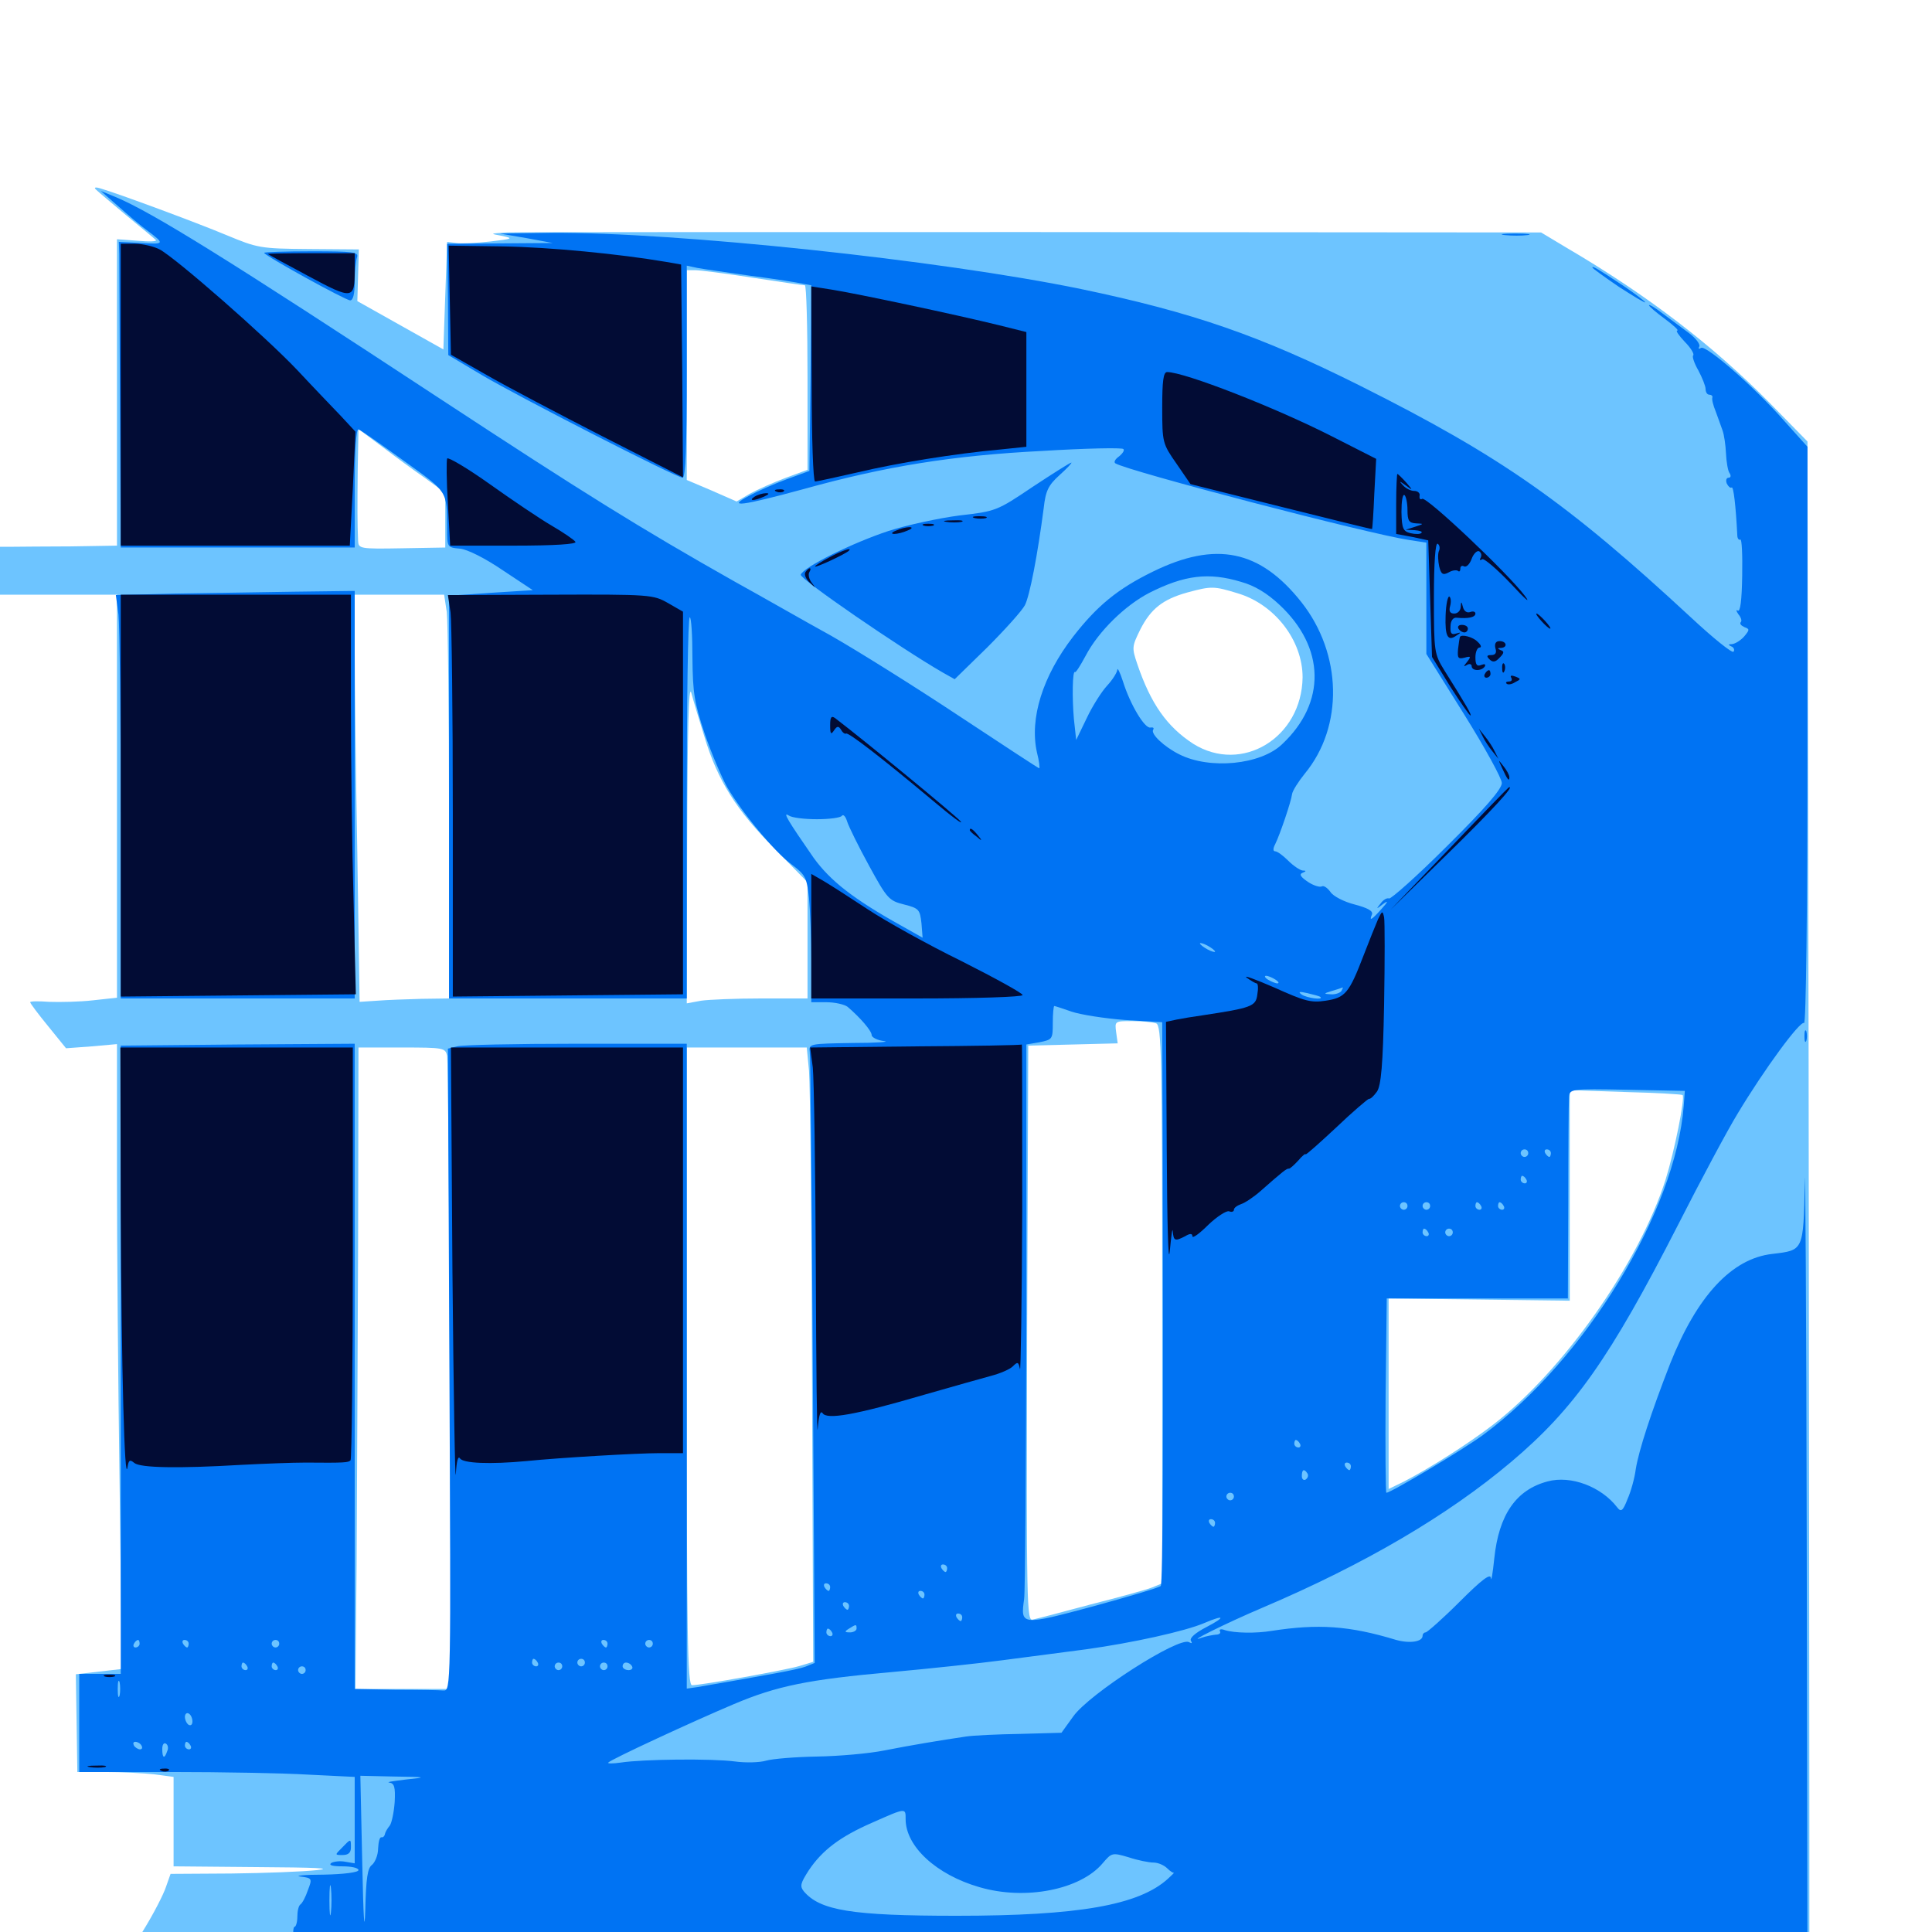 <svg xmlns="http://www.w3.org/2000/svg" viewBox="0 -1000 1000 1000">
	<path fill="#6dc4ff" d="M49.805 -901.758C50.977 -900.586 58.008 -894.727 65.43 -888.477C73.047 -882.227 79.883 -876.562 80.664 -875.781C81.445 -875 77.344 -874.805 71.289 -875.391L60.547 -876.172V-796.875V-717.578L36.719 -717.188C23.438 -717.188 9.766 -716.992 6.25 -716.992H0V-704.688V-692.188H30.273H60.547V-587.891V-483.594L48.047 -482.227C41.211 -481.445 31.055 -481.25 25.586 -481.445C20.117 -481.836 15.625 -481.836 15.625 -481.25C15.625 -480.664 19.727 -475.195 25 -468.75L34.18 -457.422L47.461 -458.398L60.547 -459.57V-392.773C60.547 -356.055 61.133 -283.203 61.914 -231.055L63.086 -136.133L51.172 -134.766L39.258 -133.398L39.648 -108.203L40.039 -82.812H54.688C62.695 -82.812 74.023 -82.227 79.688 -81.641L89.844 -80.273V-57.227V-33.984L133.398 -33.594C163.281 -33.398 172.852 -33.008 164.062 -32.031C157.031 -31.25 137.109 -30.469 119.727 -30.273L88.281 -30.078L85.938 -23.438C84.766 -19.727 79.492 -9.375 74.023 -0.586C68.75 8.203 64.453 15.82 64.453 16.211C64.453 16.406 260.742 16.797 500.586 16.797H936.523V-58.008C936.523 -99.023 936.328 -276.367 936.133 -451.953L935.547 -771.484L916.016 -791.406C886.719 -821.094 852.93 -847.07 811.328 -871.484L797.656 -879.688L534.961 -879.883C390.625 -879.883 268.164 -879.883 262.695 -879.688C253.32 -879.102 253.32 -879.102 259.766 -877.93C266.016 -876.562 265.43 -876.367 253.711 -875C246.68 -874.219 238.867 -873.828 236.133 -874.219L231.445 -874.805L230.469 -847.07L229.492 -819.141L207.227 -831.641L184.961 -844.141L185.352 -857.617L185.742 -870.898L159.766 -871.094C134.57 -871.289 133.203 -871.68 117.188 -878.32C101.758 -884.766 60.742 -900 51.758 -902.539C49.219 -903.32 48.438 -902.93 49.805 -901.758ZM389.648 -856.25C403.711 -854.102 415.625 -852.344 416.602 -852.344C417.383 -852.344 417.969 -830.859 417.969 -804.688V-756.836L406.836 -752.734C400.586 -750.391 392.188 -746.68 388.281 -744.531L381.25 -740.43L368.359 -746.094L355.469 -751.562V-805.859V-860.156H359.961C362.305 -860.156 375.781 -858.398 389.648 -856.25ZM220.312 -752.344L230.469 -744.922V-730.664V-716.602L208.008 -716.211C186.133 -715.82 185.547 -716.016 185.352 -720.117C184.961 -729.297 184.961 -736.914 185.156 -757.031L185.547 -777.93L197.852 -768.75C204.492 -763.672 214.648 -756.25 220.312 -752.344ZM640.43 -692.969C659.766 -687.305 674.219 -668.555 674.219 -649.414C673.828 -618.164 642.773 -599.219 617.578 -615.039C604.102 -623.828 595.703 -635.547 588.672 -656.25C585.742 -664.844 585.938 -665.43 590.234 -674.219C595.703 -684.961 601.953 -689.844 614.648 -693.359C626.953 -696.68 628.32 -696.68 640.43 -692.969ZM231.25 -683.203C231.836 -678.125 232.422 -631.055 232.422 -578.711V-483.203L218.359 -483.008C210.547 -482.812 200 -482.422 195.117 -482.031L186.133 -481.445L184.961 -557.812C184.18 -599.805 183.594 -647.266 183.594 -663.281V-692.188H206.836H229.883ZM364.648 -618.555C371.484 -595.898 381.25 -580.469 400.977 -560.742L417.969 -543.359V-513.281V-483.203H394.141C380.859 -483.203 366.797 -482.617 362.891 -482.031L355.469 -480.664L355.664 -564.453C355.859 -622.656 356.445 -646.094 357.812 -641.406C358.789 -637.695 361.914 -627.344 364.648 -618.555ZM598.438 -470.312C601.172 -469.141 601.562 -454.492 601.562 -324.805V-180.469L596.289 -178.32C593.359 -177.148 579.102 -173.242 564.453 -169.531C550 -165.625 536.523 -162.109 534.57 -161.719C531.445 -160.742 531.25 -168.359 531.641 -309.766L532.227 -458.789L555.469 -459.375L578.516 -459.961L577.734 -465.625C576.953 -471.484 576.953 -471.484 586.133 -471.484C591.211 -471.484 596.68 -470.898 598.438 -470.312ZM231.445 -453.516C231.836 -450.977 232.617 -376.367 232.812 -287.305L233.398 -125.781H208.594H183.984L184.57 -190.82C184.766 -226.367 185.156 -301.172 185.352 -356.836L185.547 -457.812H208.008C229.688 -457.812 230.469 -457.617 231.445 -453.516ZM418.75 -445.703C419.336 -438.867 420.117 -367.383 420.312 -286.523L420.898 -139.844L413.867 -137.695C406.641 -135.547 363.086 -127.734 358.203 -127.734C355.859 -127.734 355.469 -152.539 355.469 -292.773V-457.812H386.523H417.578ZM870.898 -433.203C872.266 -431.836 866.797 -404.492 862.109 -389.453C848.438 -346.289 808.984 -290.234 772.461 -262.305C759.961 -252.734 740.039 -240.039 726.758 -233.203L718.75 -229.297V-278.516V-327.93L765.625 -327.344L812.5 -326.758V-381.25V-435.742L841.406 -434.766C857.227 -434.375 870.508 -433.594 870.898 -433.203Z"/>
	<path fill="#0073f3" d="M61.523 -892.969C66.797 -888.281 73.242 -882.812 75.977 -880.859C85.352 -873.828 85.352 -873.438 73.242 -874.219L61.523 -874.805L61.719 -868.555C61.719 -865.039 61.914 -829.297 62.109 -789.453L62.5 -716.602H123.047H183.594V-747.461C183.594 -766.797 184.375 -778.125 185.547 -777.734C186.523 -777.539 197.07 -770.117 208.984 -761.523C232.031 -744.922 231.25 -746.289 231.445 -726.367C231.445 -716.797 231.445 -716.602 238.086 -716.016C241.992 -715.625 250.977 -711.133 260.156 -704.883L275.781 -694.531L254.102 -693.164L232.422 -691.602V-587.5V-483.203H293.945H355.469V-581.836C355.469 -636.133 356.055 -680.469 357.031 -680.469C357.812 -680.469 358.398 -671.094 358.398 -659.57C358.594 -641.016 359.375 -636.328 364.844 -619.922C368.359 -609.766 373.633 -597.461 376.367 -592.578C383.984 -579.492 400.781 -559.18 409.766 -552.539C416.797 -547.266 417.578 -545.898 418.75 -535.156C419.336 -528.906 419.922 -514.062 419.922 -502.539V-481.25H427.734C432.227 -481.25 437.109 -480.078 438.672 -478.906C445.312 -473.242 451.172 -466.406 451.172 -464.258C451.172 -463.086 454.102 -461.523 457.617 -461.133C460.938 -460.742 453.711 -460.156 441.211 -460.156C418.945 -459.766 418.555 -459.766 419.141 -455.469C419.531 -452.93 420.117 -380.859 420.703 -295.117L421.68 -139.258L416.797 -137.305C412.5 -135.742 398.242 -133.203 360.938 -126.758L355.469 -125.977V-292.773V-459.766H298.438C266.992 -459.766 239.062 -459.18 236.523 -458.398L231.836 -457.227L232.617 -291.016C233.398 -125.781 233.398 -124.805 229.492 -125C227.344 -125.195 216.211 -125.391 204.688 -125.391L183.594 -125.781V-292.773V-459.766L123.047 -459.375L62.5 -458.789V-296.289V-133.594H51.758H41.016V-108.203V-82.812H88.477C114.648 -82.812 146.875 -82.227 159.766 -81.445L183.594 -80.273V-57.812V-35.547L178.906 -36.328C176.172 -36.914 172.852 -36.523 171.484 -35.742C169.922 -34.57 172.07 -33.984 177.344 -33.984C181.836 -33.984 185.547 -33.203 185.547 -32.031C185.547 -30.859 177.93 -29.883 167.578 -29.688C157.617 -29.688 152.148 -29.102 155.469 -28.711C161.523 -27.93 161.719 -27.734 159.375 -21.68C158.203 -18.164 156.445 -14.844 155.469 -14.258C154.492 -13.477 153.906 -10.742 153.906 -7.812C153.906 -5.078 153.125 -2.734 152.539 -2.734C151.758 -2.734 151.562 0.391 151.953 4.102C152.539 9.375 153.711 10.938 157.031 11.133C159.18 11.328 157.617 12.109 153.32 12.891C143.945 14.648 210.352 15.039 622.656 16.016L935.547 16.602L935.156 -201.562C934.961 -321.484 934.375 -405.469 934.18 -388.086C933.398 -352.344 933.594 -352.93 917.383 -350.977C896.289 -348.633 878.32 -329.102 864.453 -294.141C854.492 -268.555 848.242 -249.219 846.68 -239.648C846.094 -234.961 844.141 -227.93 842.383 -224.023C840.039 -217.969 839.062 -217.188 837.109 -219.727C828.906 -230.469 813.086 -236.523 800.977 -233.203C784.766 -228.906 775.781 -216.016 773.438 -193.359C772.656 -185.742 771.875 -181.055 771.68 -183.203C771.484 -185.742 767.188 -182.617 755.469 -170.898C746.68 -162.109 738.672 -155.078 737.891 -155.078C737.109 -155.078 736.328 -154.297 736.328 -153.32C736.328 -150.195 729.688 -149.219 722.656 -151.172C698.242 -158.594 682.227 -159.57 658.203 -155.859C650 -154.492 639.062 -154.688 633.984 -156.25C632.031 -157.031 630.859 -156.641 631.445 -155.664C632.031 -154.688 631.055 -153.906 629.297 -153.906C627.539 -153.711 624.219 -153.125 622.07 -152.344C612.891 -149.023 634.375 -159.766 653.711 -167.969C706.055 -190.234 749.414 -215.625 782.227 -243.359C814.844 -270.898 833.203 -296.875 868.555 -366.016C880.273 -389.062 894.141 -415.039 899.414 -423.633C913.281 -446.68 931.641 -471.68 933.789 -470.508C934.766 -469.727 935.547 -527.93 935.547 -618.945V-768.75L923.438 -782.227C907.617 -800.195 883.008 -821.484 880.469 -819.922C879.297 -819.141 878.906 -819.531 879.492 -820.508C880.273 -821.68 877.734 -825 874.023 -827.734C870.312 -830.469 864.062 -835.156 860.352 -837.891C856.641 -840.82 853.516 -842.578 853.516 -841.992C853.516 -841.406 857.227 -838.281 861.719 -834.961C866.211 -831.641 869.141 -828.906 868.164 -828.906C867.188 -828.906 868.945 -826.367 872.07 -823.047C875.195 -819.922 877.148 -816.602 876.367 -816.016C875.781 -815.43 876.953 -811.914 879.102 -808.203C881.055 -804.492 882.812 -800.195 882.812 -798.633C882.812 -797.07 883.594 -795.703 884.766 -795.703C885.742 -795.703 886.523 -795.117 886.328 -794.336C885.938 -793.359 886.719 -790.234 888.086 -786.914C889.258 -783.789 890.82 -779.297 891.602 -777.148C892.383 -775 893.164 -769.727 893.359 -765.43C893.555 -761.133 894.336 -756.445 895.117 -755.273C896.094 -753.906 895.898 -752.734 894.727 -752.734C893.555 -752.734 893.164 -751.367 893.75 -749.805C894.531 -748.242 895.508 -747.266 896.289 -747.656C897.266 -748.438 898.438 -738.281 899.219 -723.047C899.219 -721.289 900 -720.312 900.781 -720.703C901.562 -721.289 901.953 -712.891 901.758 -702.148C901.562 -689.258 900.781 -683.008 899.414 -683.984C898.438 -684.57 898.633 -683.789 899.805 -682.031C901.172 -680.469 901.758 -678.516 900.977 -677.93C900.391 -677.148 901.172 -676.172 902.93 -675.391C905.664 -674.414 905.664 -674.023 902.734 -670.508C900.977 -668.555 898.242 -666.797 896.484 -666.602C894.531 -666.602 894.336 -666.211 896.094 -665.43C897.266 -665.039 898.047 -663.672 897.266 -662.695C896.68 -661.719 886.914 -669.531 875.391 -680.273C811.133 -739.844 777.148 -763.672 703.906 -800.391C652.344 -826.172 617.578 -838.281 559.57 -850.391C486.523 -865.43 350 -879.883 285.156 -879.492L258.789 -879.102L272.461 -876.758L286.133 -874.219L258.789 -874.023L231.445 -873.828L231.836 -845.117L232.031 -816.211L249.414 -805.859C268.945 -794.336 350.195 -752.734 353.32 -752.734C354.883 -752.734 355.469 -769.531 355.469 -807.617V-862.5L360.938 -861.328C363.867 -860.742 376.367 -858.984 388.672 -857.227C400.977 -855.664 413.086 -853.711 415.625 -853.125L419.922 -852.344L419.531 -804.297L418.945 -756.25L407.227 -751.953C400.781 -749.609 391.992 -745.703 387.695 -743.359C375.781 -737.109 383.789 -738.086 416.016 -746.875C458.203 -758.594 492.969 -764.258 539.648 -766.602C561.914 -767.969 580.859 -768.359 581.445 -767.578C582.227 -766.992 581.055 -765.234 579.102 -763.672C577.148 -762.305 576.367 -760.742 577.344 -760.156C584.18 -756.055 708.398 -723.633 729.297 -720.508L738.281 -719.141V-690.234V-661.523L757.812 -630.273C768.555 -613.086 777.344 -597.07 777.344 -594.727C777.344 -591.602 768.75 -581.641 749.023 -562.109C733.398 -546.484 719.727 -534.375 718.945 -534.961C717.969 -535.352 716.016 -534.375 714.648 -532.422C712.109 -529.297 712.305 -529.297 715.82 -532.031C718.75 -534.18 718.555 -533.398 715.039 -529.492C709.766 -523.633 708.594 -523.047 710.156 -526.758C710.742 -528.516 707.812 -530.078 701.172 -531.836C695.703 -533.203 690.039 -536.133 688.672 -538.281C687.109 -540.43 685.156 -541.797 684.18 -541.211C683.203 -540.625 679.883 -541.602 676.953 -543.555C673.242 -546.094 672.266 -547.461 674.219 -548.242C676.172 -549.023 676.172 -549.414 674.219 -549.414C672.852 -549.609 669.531 -551.758 666.797 -554.492C664.062 -557.227 661.133 -559.375 659.961 -559.375C658.984 -559.375 658.789 -560.742 659.961 -562.891C662.5 -567.969 668.359 -585.352 668.75 -588.867C668.945 -590.625 672.07 -595.508 675.391 -599.609C695.508 -624.023 694.727 -661.523 673.633 -688.281C652.148 -715.43 629.297 -720.117 596.68 -704.102C578.32 -695.117 567.773 -686.328 555.469 -670.508C539.648 -650 532.812 -628.125 536.719 -610.547C537.891 -606.055 538.281 -602.344 537.891 -602.344C537.5 -602.344 518.75 -614.648 496.289 -629.492C473.633 -644.531 443.945 -663.086 430.273 -670.898C416.406 -678.516 394.336 -691.211 380.859 -698.633C331.055 -726.758 301.953 -744.922 227.539 -793.75C118.164 -865.625 78.906 -890.039 59.766 -898.047L52.148 -901.172ZM642.383 -698.828C649.414 -696.875 655.859 -692.969 662.305 -686.914C685.938 -664.844 686.523 -636.328 663.672 -614.844C652.539 -604.102 626.172 -601.562 610.352 -609.57C602.539 -613.477 595.508 -620.117 596.875 -622.266C597.461 -623.242 596.875 -623.633 595.508 -623.438C592.578 -622.656 584.961 -635.352 581.25 -647.266C579.688 -652.148 578.32 -654.688 578.32 -653.32C578.125 -651.758 575.781 -648.047 573.047 -645.117C570.312 -642.188 565.43 -634.57 562.5 -628.32L557.031 -616.992L555.859 -627.734C554.883 -638.672 555.078 -653.32 556.445 -652.148C556.836 -651.758 559.18 -655.469 561.914 -660.547C568.555 -673.242 582.422 -686.719 594.922 -693.164C613.086 -702.344 625.586 -703.906 642.383 -698.828ZM900.781 -658.594C901.758 -659.57 902.344 -661.719 901.953 -663.086C901.367 -664.648 900.586 -663.672 899.805 -661.133C899.023 -657.812 899.219 -657.031 900.781 -658.594ZM422.852 -575.977C429.297 -575.977 435.156 -576.758 435.742 -577.734C436.523 -578.711 437.695 -577.344 438.477 -574.805C439.258 -572.266 444.336 -561.914 449.805 -551.953C459.18 -534.766 460.156 -533.789 467.969 -531.836C475.586 -529.883 476.172 -529.297 476.953 -522.07L477.539 -514.648L466.797 -520.703C441.797 -534.57 429.688 -544.141 421.094 -556.055C407.812 -575.195 404.883 -580.078 408.203 -577.93C409.766 -576.758 416.406 -575.977 422.852 -575.977ZM628.906 -507.422C628.906 -507.031 627.148 -507.422 625 -508.594C622.852 -509.766 621.094 -511.133 621.094 -511.719C621.094 -512.109 622.852 -511.719 625 -510.547C627.148 -509.375 628.906 -508.008 628.906 -507.422ZM660.156 -492.969C661.719 -491.992 662.305 -491.016 661.133 -491.016C660.156 -491.016 657.812 -491.992 656.25 -492.969C654.688 -493.945 654.297 -494.922 655.273 -494.922C656.445 -494.922 658.594 -493.945 660.156 -492.969ZM694.336 -487.109C693.75 -486.133 691.211 -485.156 688.867 -485.352C684.961 -485.547 684.961 -485.742 689.453 -487.109C692.188 -487.891 694.531 -488.672 694.922 -488.867C695.312 -489.062 694.922 -488.281 694.336 -487.109ZM683.398 -483.984C685.352 -482.227 676.562 -483.398 673.828 -485.156C671.68 -486.719 672.461 -486.914 676.758 -485.938C680.078 -485.156 683.008 -484.375 683.398 -483.984ZM554.688 -476.367C559.375 -474.805 571.68 -472.852 582.227 -472.07L601.562 -470.898L601.758 -415.039C602.148 -254.297 601.953 -180.273 600.781 -179.102C600.195 -178.32 584.375 -173.633 565.82 -168.555C528.711 -158.594 528.125 -158.594 530.078 -172.266C530.664 -176.172 531.055 -242.383 531.25 -319.336V-459.375L538.086 -460.547C544.727 -461.914 544.922 -462.109 544.922 -470.508C544.922 -475.391 545.312 -479.297 545.703 -479.297C546.094 -479.297 550.195 -477.93 554.688 -476.367ZM871.484 -427.539C867.188 -372.852 820.703 -296.484 767.578 -257.227C757.812 -250 719.922 -227.344 717.578 -227.344C717.188 -227.344 716.992 -250 717.188 -277.734L717.773 -327.93H764.648H811.523L811.719 -377.734C811.719 -405.078 811.914 -429.492 812.109 -432.031C812.5 -436.328 812.5 -436.523 842.188 -435.938L872.07 -435.352ZM791.016 -403.125C791.016 -402.148 790.234 -401.172 789.062 -401.172C788.086 -401.172 787.109 -402.148 787.109 -403.125C787.109 -404.297 788.086 -405.078 789.062 -405.078C790.234 -405.078 791.016 -404.297 791.016 -403.125ZM802.734 -403.125C802.734 -402.148 802.344 -401.172 801.953 -401.172C801.367 -401.172 800.391 -402.148 799.805 -403.125C799.219 -404.297 799.609 -405.078 800.586 -405.078C801.758 -405.078 802.734 -404.297 802.734 -403.125ZM790.039 -389.453C790.625 -388.477 790.234 -387.5 789.258 -387.5C788.086 -387.5 787.109 -388.477 787.109 -389.453C787.109 -390.625 787.5 -391.406 787.891 -391.406C788.477 -391.406 789.453 -390.625 790.039 -389.453ZM728.516 -375.781C728.516 -374.805 727.734 -373.828 726.562 -373.828C725.586 -373.828 724.609 -374.805 724.609 -375.781C724.609 -376.953 725.586 -377.734 726.562 -377.734C727.734 -377.734 728.516 -376.953 728.516 -375.781ZM740.234 -375.781C740.234 -374.805 739.453 -373.828 738.281 -373.828C737.305 -373.828 736.328 -374.805 736.328 -375.781C736.328 -376.953 737.305 -377.734 738.281 -377.734C739.453 -377.734 740.234 -376.953 740.234 -375.781ZM766.602 -375.781C767.188 -374.805 766.797 -373.828 765.82 -373.828C764.648 -373.828 763.672 -374.805 763.672 -375.781C763.672 -376.953 764.062 -377.734 764.453 -377.734C765.039 -377.734 766.016 -376.953 766.602 -375.781ZM778.32 -375.781C778.906 -374.805 778.516 -373.828 777.539 -373.828C776.367 -373.828 775.391 -374.805 775.391 -375.781C775.391 -376.953 775.781 -377.734 776.172 -377.734C776.758 -377.734 777.734 -376.953 778.32 -375.781ZM739.258 -362.109C739.844 -361.133 739.453 -360.156 738.477 -360.156C737.305 -360.156 736.328 -361.133 736.328 -362.109C736.328 -363.281 736.719 -364.062 737.109 -364.062C737.695 -364.062 738.672 -363.281 739.258 -362.109ZM751.953 -362.109C751.953 -361.133 751.172 -360.156 750 -360.156C749.023 -360.156 748.047 -361.133 748.047 -362.109C748.047 -363.281 749.023 -364.062 750 -364.062C751.172 -364.062 751.953 -363.281 751.953 -362.109ZM738.281 -347.656C738.281 -348.047 737.5 -348.438 736.328 -348.438C735.352 -348.438 734.375 -347.461 734.375 -346.289C734.375 -345.312 735.352 -344.922 736.328 -345.508C737.5 -346.094 738.281 -347.07 738.281 -347.656ZM672.852 -252.734C673.438 -251.758 673.047 -250.781 672.07 -250.781C670.898 -250.781 669.922 -251.758 669.922 -252.734C669.922 -253.906 670.312 -254.688 670.703 -254.688C671.289 -254.688 672.266 -253.906 672.852 -252.734ZM699.219 -241.016C699.219 -240.039 698.828 -239.062 698.438 -239.062C697.852 -239.062 696.875 -240.039 696.289 -241.016C695.703 -242.188 696.094 -242.969 697.07 -242.969C698.242 -242.969 699.219 -242.188 699.219 -241.016ZM676.758 -237.305C677.344 -236.328 676.953 -234.961 675.781 -234.18C674.805 -233.594 673.828 -234.375 673.828 -235.938C673.828 -239.453 675 -240.039 676.758 -237.305ZM626.953 -235.156C626.953 -236.328 626.562 -237.109 626.172 -237.109C625.586 -237.109 624.609 -236.328 624.023 -235.156C623.438 -234.18 623.828 -233.203 624.805 -233.203C625.977 -233.203 626.953 -234.18 626.953 -235.156ZM654.297 -235.156C654.297 -236.328 653.32 -237.109 652.148 -237.109C651.172 -237.109 650.781 -236.328 651.367 -235.156C651.953 -234.18 652.93 -233.203 653.516 -233.203C653.906 -233.203 654.297 -234.18 654.297 -235.156ZM666.016 -236.328C666.016 -236.719 665.234 -237.109 664.062 -237.109C663.086 -237.109 662.109 -236.133 662.109 -234.961C662.109 -233.984 663.086 -233.594 664.062 -234.18C665.234 -234.766 666.016 -235.742 666.016 -236.328ZM638.672 -225.391C638.672 -224.414 637.891 -223.438 636.719 -223.438C635.742 -223.438 634.766 -224.414 634.766 -225.391C634.766 -226.562 635.742 -227.344 636.719 -227.344C637.891 -227.344 638.672 -226.562 638.672 -225.391ZM628.906 -211.719C628.906 -210.742 628.516 -209.766 628.125 -209.766C627.539 -209.766 626.562 -210.742 625.977 -211.719C625.391 -212.891 625.781 -213.672 626.758 -213.672C627.93 -213.672 628.906 -212.891 628.906 -211.719ZM643.945 -202.734C644.727 -203.32 643.555 -203.906 641.406 -203.711C639.258 -203.711 638.672 -203.125 640.234 -202.539C641.602 -201.953 643.359 -202.148 643.945 -202.734ZM515.039 -191.016C515.82 -191.602 514.648 -192.188 512.5 -191.992C510.352 -191.992 509.766 -191.406 511.328 -190.82C512.695 -190.234 514.453 -190.43 515.039 -191.016ZM490.234 -188.281C490.234 -187.305 489.844 -186.328 489.453 -186.328C488.867 -186.328 487.891 -187.305 487.305 -188.281C486.719 -189.453 487.109 -190.234 488.086 -190.234C489.258 -190.234 490.234 -189.453 490.234 -188.281ZM429.688 -178.516C429.688 -177.539 429.297 -176.562 428.906 -176.562C428.32 -176.562 427.344 -177.539 426.758 -178.516C426.172 -179.688 426.562 -180.469 427.539 -180.469C428.711 -180.469 429.688 -179.688 429.688 -178.516ZM478.516 -174.609C478.516 -173.633 478.125 -172.656 477.734 -172.656C477.148 -172.656 476.172 -173.633 475.586 -174.609C475 -175.781 475.391 -176.562 476.367 -176.562C477.539 -176.562 478.516 -175.781 478.516 -174.609ZM439.453 -168.75C439.453 -167.773 439.062 -166.797 438.672 -166.797C438.086 -166.797 437.109 -167.773 436.523 -168.75C435.938 -169.922 436.328 -170.703 437.305 -170.703C438.477 -170.703 439.453 -169.922 439.453 -168.75ZM498.047 -162.891C498.047 -161.914 497.656 -160.938 497.266 -160.938C496.68 -160.938 495.703 -161.914 495.117 -162.891C494.531 -164.062 494.922 -164.844 495.898 -164.844C497.07 -164.844 498.047 -164.062 498.047 -162.891ZM287.109 -160.938C287.109 -162.109 286.328 -162.891 285.156 -162.891C284.18 -162.891 283.203 -162.109 283.203 -160.938C283.203 -159.961 284.18 -158.984 285.156 -158.984C286.328 -158.984 287.109 -159.961 287.109 -160.938ZM624.414 -157.812C618.75 -154.883 615.625 -152.148 616.406 -150.781C617.188 -149.414 616.992 -149.219 615.43 -150C610.352 -153.125 563.672 -123.242 555.469 -111.523L549.414 -103.125L528.125 -102.539C516.406 -102.344 503.711 -101.758 500 -101.172C486.719 -99.219 471.484 -96.68 457.617 -93.945C449.805 -92.383 434.375 -91.016 423.047 -90.82C411.719 -90.625 399.805 -89.648 396.484 -88.672C393.164 -87.695 385.938 -87.5 380.273 -88.281C368.359 -89.844 332.617 -89.453 321.289 -87.695C317.188 -87.109 314.258 -87.109 314.844 -87.695C316.406 -89.453 358.203 -108.789 379.883 -117.969C402.148 -127.344 417.969 -130.664 461.914 -134.57C481.25 -136.328 506.836 -139.062 518.555 -140.625C530.469 -142.188 549.805 -144.727 561.914 -146.289C585.938 -149.609 613.477 -155.664 623.438 -159.961C633.984 -164.453 634.57 -163.086 624.414 -157.812ZM467.773 -158.984C467.188 -160.156 466.211 -160.938 465.625 -160.938C465.234 -160.938 464.844 -160.156 464.844 -158.984C464.844 -158.008 465.82 -157.031 466.992 -157.031C467.969 -157.031 468.359 -158.008 467.773 -158.984ZM443.359 -157.031C443.359 -156.055 441.797 -155.078 440.039 -155.078C437.109 -155.078 436.914 -155.469 439.453 -157.031C443.164 -159.375 443.359 -159.375 443.359 -157.031ZM454.492 -157.812C455.273 -158.398 454.102 -158.984 451.953 -158.789C449.805 -158.789 449.219 -158.203 450.781 -157.617C452.148 -157.031 453.906 -157.227 454.492 -157.812ZM430.664 -155.078C431.25 -154.102 430.859 -153.125 429.883 -153.125C428.711 -153.125 427.734 -154.102 427.734 -155.078C427.734 -156.25 428.125 -157.031 428.516 -157.031C429.102 -157.031 430.078 -156.25 430.664 -155.078ZM72.266 -149.219C72.266 -148.242 71.289 -147.266 70.117 -147.266C69.141 -147.266 68.75 -148.242 69.336 -149.219C69.922 -150.391 70.898 -151.172 71.484 -151.172C71.875 -151.172 72.266 -150.391 72.266 -149.219ZM97.656 -149.219C97.656 -148.242 97.266 -147.266 96.875 -147.266C96.289 -147.266 95.312 -148.242 94.727 -149.219C94.141 -150.391 94.531 -151.172 95.508 -151.172C96.68 -151.172 97.656 -150.391 97.656 -149.219ZM144.531 -149.219C144.531 -148.242 143.75 -147.266 142.578 -147.266C141.602 -147.266 140.625 -148.242 140.625 -149.219C140.625 -150.391 141.602 -151.172 142.578 -151.172C143.75 -151.172 144.531 -150.391 144.531 -149.219ZM314.453 -149.219C314.453 -148.242 314.062 -147.266 313.672 -147.266C313.086 -147.266 312.109 -148.242 311.523 -149.219C310.938 -150.391 311.328 -151.172 312.305 -151.172C313.477 -151.172 314.453 -150.391 314.453 -149.219ZM337.891 -149.219C337.891 -148.242 337.109 -147.266 335.938 -147.266C334.961 -147.266 333.984 -148.242 333.984 -149.219C333.984 -150.391 334.961 -151.172 335.938 -151.172C337.109 -151.172 337.891 -150.391 337.891 -149.219ZM278.32 -139.453C278.906 -138.477 278.516 -137.5 277.539 -137.5C276.367 -137.5 275.391 -138.477 275.391 -139.453C275.391 -140.625 275.781 -141.406 276.172 -141.406C276.758 -141.406 277.734 -140.625 278.32 -139.453ZM302.734 -139.453C302.734 -138.477 301.953 -137.5 300.781 -137.5C299.805 -137.5 298.828 -138.477 298.828 -139.453C298.828 -140.625 299.805 -141.406 300.781 -141.406C301.953 -141.406 302.734 -140.625 302.734 -139.453ZM127.93 -137.5C128.516 -136.523 128.125 -135.547 127.148 -135.547C125.977 -135.547 125 -136.523 125 -137.5C125 -138.672 125.391 -139.453 125.781 -139.453C126.367 -139.453 127.344 -138.672 127.93 -137.5ZM143.555 -137.5C144.141 -136.523 143.75 -135.547 142.773 -135.547C141.602 -135.547 140.625 -136.523 140.625 -137.5C140.625 -138.672 141.016 -139.453 141.406 -139.453C141.992 -139.453 142.969 -138.672 143.555 -137.5ZM291.016 -137.5C291.016 -136.523 290.234 -135.547 289.062 -135.547C288.086 -135.547 287.109 -136.523 287.109 -137.5C287.109 -138.672 288.086 -139.453 289.062 -139.453C290.234 -139.453 291.016 -138.672 291.016 -137.5ZM314.453 -137.5C314.453 -136.523 313.672 -135.547 312.5 -135.547C311.523 -135.547 310.547 -136.523 310.547 -137.5C310.547 -138.672 311.523 -139.453 312.5 -139.453C313.672 -139.453 314.453 -138.672 314.453 -137.5ZM327.148 -137.5C327.734 -136.523 326.953 -135.547 325.391 -135.547C323.633 -135.547 322.266 -136.523 322.266 -137.5C322.266 -138.672 323.047 -139.453 324.023 -139.453C325.195 -139.453 326.562 -138.672 327.148 -137.5ZM158.203 -135.547C158.203 -134.57 157.422 -133.594 156.25 -133.594C155.273 -133.594 154.297 -134.57 154.297 -135.547C154.297 -136.719 155.273 -137.5 156.25 -137.5C157.422 -137.5 158.203 -136.719 158.203 -135.547ZM61.914 -122.461C61.328 -120.508 60.938 -122.07 60.938 -125.781C60.938 -129.492 61.328 -131.055 61.914 -129.297C62.305 -127.344 62.305 -124.219 61.914 -122.461ZM87.891 -123.828C87.891 -125 86.914 -125.781 85.742 -125.781C84.766 -125.781 84.375 -125 84.961 -123.828C85.547 -122.852 86.523 -121.875 87.109 -121.875C87.5 -121.875 87.891 -122.852 87.891 -123.828ZM99.609 -123.828C99.609 -125 98.633 -125.781 97.461 -125.781C96.484 -125.781 96.094 -125 96.68 -123.828C97.266 -122.852 98.242 -121.875 98.828 -121.875C99.219 -121.875 99.609 -122.852 99.609 -123.828ZM111.328 -123.828C111.328 -125 110.938 -125.781 110.547 -125.781C109.961 -125.781 108.984 -125 108.398 -123.828C107.812 -122.852 108.203 -121.875 109.18 -121.875C110.352 -121.875 111.328 -122.852 111.328 -123.828ZM130.859 -123.828C130.859 -125 130.078 -125.781 128.906 -125.781C127.93 -125.781 126.953 -125 126.953 -123.828C126.953 -122.852 127.93 -121.875 128.906 -121.875C130.078 -121.875 130.859 -122.852 130.859 -123.828ZM144.531 -121.68C144.531 -122.656 143.75 -124.219 142.578 -124.805C141.602 -125.391 140.625 -125.195 140.625 -124.023C140.625 -123.047 141.602 -121.484 142.578 -120.898C143.75 -120.312 144.531 -120.508 144.531 -121.68ZM157.617 -122.656C158.398 -123.242 157.227 -123.828 155.078 -123.633C152.93 -123.633 152.344 -123.047 153.906 -122.461C155.273 -121.875 157.031 -122.07 157.617 -122.656ZM99.609 -108.984C99.609 -107.422 98.828 -106.641 97.656 -107.227C96.68 -107.812 95.703 -109.766 95.703 -111.328C95.703 -112.891 96.68 -113.672 97.656 -113.086C98.828 -112.5 99.609 -110.547 99.609 -108.984ZM72.266 -111.328C72.266 -111.719 71.484 -112.109 70.312 -112.109C69.336 -112.109 68.359 -111.133 68.359 -109.961C68.359 -108.984 69.336 -108.594 70.312 -109.18C71.484 -109.766 72.266 -110.742 72.266 -111.328ZM85.938 -110.156C85.938 -111.328 84.57 -112.109 83.008 -112.109C81.445 -112.109 80.078 -111.328 80.078 -110.156C80.078 -109.18 81.445 -108.203 83.008 -108.203C84.57 -108.203 85.938 -109.18 85.938 -110.156ZM115.234 -110.156C115.234 -111.328 113.867 -112.109 112.305 -112.109C110.742 -112.109 109.375 -111.328 109.375 -110.156C109.375 -109.18 110.742 -108.203 112.305 -108.203C113.867 -108.203 115.234 -109.18 115.234 -110.156ZM128.906 -108.984C128.906 -110.742 128.125 -112.109 126.953 -112.109C125.977 -112.109 125 -111.328 125 -110.352C125 -109.18 125.977 -107.812 126.953 -107.227C128.125 -106.641 128.906 -107.422 128.906 -108.984ZM144.531 -108.203C144.531 -109.375 143.164 -110.156 141.602 -110.156C140.039 -110.156 138.672 -109.375 138.672 -108.203C138.672 -107.227 140.039 -106.25 141.602 -106.25C143.164 -106.25 144.531 -107.227 144.531 -108.203ZM73.242 -96.484C73.828 -95.508 73.633 -94.531 72.461 -94.531C71.484 -94.531 69.922 -95.508 69.336 -96.484C68.75 -97.656 68.945 -98.438 70.117 -98.438C71.094 -98.438 72.656 -97.656 73.242 -96.484ZM86.523 -93.555C85.156 -89.453 83.984 -89.844 83.984 -94.727C83.984 -96.875 84.766 -98.242 85.938 -97.461C86.914 -96.875 87.305 -95.117 86.523 -93.555ZM98.633 -96.484C99.219 -95.508 98.828 -94.531 97.852 -94.531C96.68 -94.531 95.703 -95.508 95.703 -96.484C95.703 -97.656 96.094 -98.438 96.484 -98.438C97.07 -98.438 98.047 -97.656 98.633 -96.484ZM115.234 -95.312C115.234 -95.703 113.867 -96.484 112.305 -97.266C110.742 -97.852 109.375 -97.461 109.375 -96.484C109.375 -95.312 110.742 -94.531 112.305 -94.531C113.867 -94.531 115.234 -94.922 115.234 -95.312ZM127.93 -92.969C128.32 -93.359 127.93 -94.922 127.148 -96.289C125.977 -97.852 125 -98.047 124.219 -96.875C123.047 -94.922 126.367 -91.406 127.93 -92.969ZM143.945 -95.312C144.727 -95.898 143.555 -96.484 141.406 -96.289C139.258 -96.289 138.672 -95.703 140.234 -95.117C141.602 -94.531 143.359 -94.727 143.945 -95.312ZM177.148 -95.312C177.93 -95.898 176.758 -96.484 174.609 -96.289C172.461 -96.289 171.875 -95.703 173.438 -95.117C174.805 -94.531 176.562 -94.727 177.148 -95.312ZM209.961 -78.906C203.516 -78.125 199.609 -77.539 201.562 -77.344C204.102 -76.953 204.688 -75 204.297 -67.383C203.906 -61.914 202.734 -56.445 201.758 -55.078C200.586 -53.711 199.414 -51.758 199.219 -50.586C199.023 -49.609 198.242 -48.828 197.461 -49.023C196.484 -49.219 195.898 -46.68 195.703 -43.164C195.703 -39.844 194.141 -36.133 192.578 -34.766C190.234 -33.203 189.453 -27.734 189.062 -11.328C188.672 1.953 188.086 -7.031 187.5 -35.547L186.523 -80.859L204.102 -80.469C221.094 -80.273 221.289 -80.078 209.961 -78.906ZM468.75 -58.398C468.75 -44.336 484.57 -29.688 506.836 -23.242C530.664 -16.211 559.18 -21.875 570.703 -35.547C575.391 -41.016 575.586 -41.211 584.18 -38.672C588.867 -37.109 594.727 -35.938 597.07 -35.938C599.414 -35.938 602.539 -34.57 604.102 -33.008C605.664 -31.445 607.227 -30.469 607.617 -30.664C608.008 -30.859 606.641 -29.492 604.492 -27.539C589.453 -13.867 558.203 -8.398 495.117 -8.398C440.82 -8.398 424.414 -11.133 416.016 -21.094C413.867 -23.828 414.453 -25.391 418.555 -31.836C425.586 -42.383 434.961 -49.414 451.562 -56.641C469.141 -64.453 468.75 -64.258 468.75 -58.398ZM171.289 -10.156C170.898 -6.641 170.508 -9.375 170.508 -16.406C170.508 -23.438 170.898 -26.172 171.289 -22.852C171.68 -19.336 171.68 -13.477 171.289 -10.156ZM205.664 12.305C208.984 11.914 206.25 11.523 199.219 11.523C192.188 11.523 189.453 11.914 192.969 12.305C196.289 12.695 202.148 12.695 205.664 12.305ZM312.109 12.305C313.867 11.719 312.305 11.328 308.594 11.328C304.883 11.328 303.32 11.719 305.273 12.305C307.031 12.695 310.156 12.695 312.109 12.305ZM778.906 -878.32C775.391 -878.711 777.734 -879.102 784.18 -879.102C790.625 -879.102 793.555 -878.711 790.625 -878.32C787.695 -877.93 782.422 -877.93 778.906 -878.32ZM136.719 -869.141C136.719 -867.773 178.906 -844.531 181.25 -844.531C182.812 -844.531 183.594 -848.047 183.594 -854.102C183.594 -859.375 184.18 -865.039 184.766 -866.797C185.742 -869.531 183.008 -869.922 161.328 -869.922C147.852 -869.922 136.719 -869.531 136.719 -869.141ZM824.219 -861.523C824.219 -861.133 830.469 -856.641 837.891 -851.562C845.508 -846.68 851.562 -842.969 851.562 -843.555C851.562 -843.945 846.484 -847.852 840.43 -851.953C826.562 -861.133 824.219 -862.5 824.219 -861.523ZM534.57 -748.047C516.016 -735.547 515.43 -735.352 496.68 -733.203C486.133 -731.836 469.727 -728.32 459.961 -725.195C441.016 -718.945 415.82 -706.445 414.453 -702.539C413.867 -700.391 466.211 -664.453 487.891 -651.953L494.141 -648.438L510.938 -664.844C520.117 -674.023 528.906 -683.789 530.469 -686.719C533.008 -691.602 537.109 -713.086 540.234 -737.109C541.211 -745.898 542.578 -748.828 548.438 -754.102C552.344 -757.617 555.078 -760.547 554.492 -760.547C553.906 -760.547 544.922 -754.883 534.57 -748.047ZM91.016 -692.773L59.961 -691.992L61.328 -681.836C61.914 -676.367 62.5 -629.297 62.5 -577.539V-483.203H123.047H183.594V-588.672V-694.141L152.93 -693.75C135.938 -693.555 108.203 -692.969 91.016 -692.773ZM933.984 -463.672C933.984 -460.938 934.375 -459.961 934.961 -461.328C935.352 -462.5 935.352 -464.844 934.961 -466.211C934.375 -467.383 933.984 -466.406 933.984 -463.672ZM176.953 -43.555C173.242 -39.844 173.242 -39.844 177.344 -39.844C180.273 -39.844 181.641 -41.016 181.641 -43.75C181.641 -48.438 181.641 -48.438 176.953 -43.555Z"/>
	<path fill="#020c35" d="M62.5 -795.703V-717.578H121.875H181.055L182.617 -747.07L183.984 -776.562L176.367 -784.766C172.266 -789.062 162.109 -799.609 154.102 -808.203C137.695 -825.586 90.82 -866.602 82.617 -870.898C79.688 -872.461 73.828 -873.828 69.922 -873.828H62.5ZM232.812 -844.727L233.398 -816.406L251.953 -805.859C262.109 -800 289.258 -785.742 312.109 -774.023L353.516 -752.93L353.125 -808.008L352.539 -863.086L344.727 -864.453C320.508 -868.555 284.57 -872.07 260.156 -872.461L232.227 -872.852ZM138.672 -868.555C138.672 -868.359 148.047 -863.281 159.375 -857.227C182.617 -844.727 183.594 -844.922 183.594 -860.156V-868.945H161.133C148.828 -868.945 138.672 -868.75 138.672 -868.555ZM420.117 -801.367C420.117 -773.438 420.898 -750.781 421.875 -750.781C422.852 -750.781 432.617 -752.93 443.75 -755.469C464.258 -760.352 494.336 -765.234 518.164 -767.383L531.25 -768.75V-798.438V-828.125L517.188 -831.641C494.141 -837.305 443.359 -848.047 431.055 -850L419.922 -851.758ZM601.562 -789.062C601.562 -770.898 601.758 -770.312 608.984 -759.961L616.211 -749.414L663.086 -737.695C688.867 -731.25 710.156 -725.977 710.156 -726.172C710.352 -726.172 710.938 -734.57 711.328 -744.336L712.305 -762.5L689.648 -774.023C660.156 -789.062 613.086 -807.422 604.102 -807.422C602.148 -807.422 601.562 -802.734 601.562 -789.062ZM231.445 -762.695C231.055 -761.719 231.055 -751.172 231.836 -739.258L233.008 -717.578H266.016C287.109 -717.578 298.633 -718.359 297.852 -719.531C297.266 -720.508 291.602 -724.414 285.547 -727.93C279.492 -731.445 265.039 -741.211 253.516 -749.414C241.992 -757.617 232.031 -763.477 231.445 -762.695ZM722.656 -739.258V-723.633L731.055 -722.07L739.258 -720.312L740.234 -690.039L741.211 -659.961L750.586 -644.727C755.859 -636.523 760.547 -629.688 761.133 -629.688C761.914 -629.688 758.984 -634.961 747.656 -652.93C742.383 -661.523 742.188 -662.305 742.188 -690.82C742.188 -708.789 742.969 -719.336 744.141 -718.555C745.117 -717.969 745.508 -716.211 744.727 -714.648C744.141 -713.086 744.336 -709.57 744.922 -706.836C745.898 -702.734 746.875 -702.148 749.805 -703.711C751.758 -704.883 753.906 -705.078 754.688 -704.492C755.273 -703.906 755.859 -704.297 755.859 -705.664C755.859 -707.031 756.836 -707.422 757.812 -706.836C758.984 -706.25 760.742 -708.008 761.719 -710.742C762.695 -713.477 764.648 -715.234 765.625 -714.648C766.797 -713.867 766.992 -712.5 766.406 -711.328C765.625 -710.156 766.016 -709.766 767.188 -710.547C768.164 -711.133 775 -705.273 782.227 -697.656C789.453 -689.844 792.578 -687.109 789.258 -691.602C780.469 -703.32 738.281 -743.164 736.133 -741.797C735.156 -741.211 734.57 -741.797 734.766 -743.359C735.156 -744.727 733.789 -745.898 732.031 -745.898C730.078 -745.898 727.539 -747.266 726.172 -748.828C724.023 -751.172 724.219 -751.172 727.539 -748.828C731.445 -745.898 731.445 -746.094 727.734 -750.391C725.586 -752.734 723.633 -754.688 723.242 -754.688C723.047 -754.688 722.656 -747.656 722.656 -739.258ZM728.516 -735.938C728.516 -730.469 729.297 -729.297 733.008 -729.102C737.109 -728.906 737.109 -728.906 732.422 -727.344L727.539 -725.781L732.227 -725.586C734.766 -725.391 736.523 -724.805 735.742 -724.219C735.156 -723.438 732.617 -723.438 730.078 -724.023C726.172 -725 725.586 -726.562 725.391 -734.961C725.391 -740.43 725.977 -744.336 726.953 -743.75C727.734 -743.164 728.516 -739.648 728.516 -735.938ZM401.953 -745.508C400.391 -746.094 400.977 -746.68 403.125 -746.68C405.273 -746.875 406.445 -746.289 405.664 -745.703C405.078 -745.117 403.32 -744.922 401.953 -745.508ZM390.625 -742.969C387.109 -740.625 390.234 -740.625 395.508 -742.969C398.047 -744.141 398.438 -744.727 396.484 -744.727C394.922 -744.727 392.188 -743.945 390.625 -742.969ZM504.492 -731.836C502.539 -732.422 503.711 -732.812 506.836 -732.812C510.156 -732.812 511.523 -732.422 510.352 -731.836C508.984 -731.445 506.25 -731.445 504.492 -731.836ZM489.844 -729.883C487.305 -730.273 488.867 -730.664 493.164 -730.664C497.461 -730.859 499.414 -730.469 497.656 -729.883C495.703 -729.492 492.188 -729.492 489.844 -729.883ZM478.125 -727.93C476.758 -728.516 477.734 -728.906 480.469 -728.906C483.203 -728.906 484.18 -728.516 483.008 -727.93C481.641 -727.539 479.297 -727.539 478.125 -727.93ZM463.867 -725.391C461.328 -724.414 461.133 -723.633 462.891 -723.633C464.453 -723.633 467.578 -724.414 469.727 -725.391C472.266 -726.367 472.461 -727.148 470.703 -727.148C469.141 -727.148 466.016 -726.367 463.867 -725.391ZM429.297 -711.523C425.195 -709.375 421.875 -707.227 421.875 -706.836C421.875 -705.859 437.305 -713.086 439.258 -714.844C441.602 -716.992 435.742 -715.039 429.297 -711.523ZM416.797 -703.711C416.211 -702.539 417.188 -700.195 419.141 -698.438C422.461 -695.312 422.461 -695.312 420.117 -698.438C418.75 -700.195 418.164 -702.734 418.945 -703.906C419.531 -704.883 419.727 -705.859 419.141 -705.859C418.555 -705.859 417.578 -704.883 416.797 -703.711ZM62.5 -588.281V-484.18L123.438 -484.766L184.18 -485.352L183.008 -533.594C182.227 -560.156 181.641 -606.641 181.641 -637.109V-692.188H122.07H62.5ZM233.203 -683.008C233.789 -678.125 234.375 -631.25 234.375 -579.102V-484.18L293.945 -484.766L353.516 -485.352V-584.375V-683.398L345.703 -687.891C338.086 -692.188 336.719 -692.383 284.961 -692.188L231.836 -691.992ZM748.242 -681.445C747.852 -670.508 749.414 -667.773 753.906 -671.094C756.445 -672.656 756.25 -672.852 753.711 -672.07C751.172 -671.289 750.586 -672.266 750.781 -675.781C750.781 -678.711 752.148 -680.469 753.906 -680.273C759.961 -679.688 763.672 -680.469 763.672 -682.422C763.672 -683.398 762.5 -683.789 760.938 -683.203C759.375 -682.617 757.812 -683.594 757.227 -685.742C756.445 -688.867 756.25 -688.867 756.055 -685.938C756.055 -683.984 754.492 -682.422 752.734 -682.422C750.586 -682.422 749.805 -683.594 750.586 -686.328C751.172 -688.477 750.977 -690.625 750.195 -691.211C749.414 -691.602 748.438 -687.305 748.242 -681.445ZM797.852 -678.516C799.805 -676.367 801.758 -674.609 802.344 -674.609C802.93 -674.609 801.758 -676.367 799.805 -678.516C797.852 -680.664 795.898 -682.422 795.312 -682.422C794.727 -682.422 795.898 -680.664 797.852 -678.516ZM754.883 -674.609C755.469 -673.633 756.836 -672.656 758.008 -672.656C758.984 -672.656 759.766 -673.633 759.766 -674.609C759.766 -675.781 758.398 -676.562 756.641 -676.562C755.078 -676.562 754.297 -675.781 754.883 -674.609ZM755.664 -670.312C755.469 -669.922 755.078 -667.188 754.688 -664.062C754.297 -659.375 754.688 -658.789 758.008 -659.57C761.328 -660.547 761.523 -660.156 759.375 -657.422C757.422 -655.078 757.422 -654.688 759.375 -655.859C760.547 -656.641 761.719 -656.25 761.719 -655.273C761.719 -652.539 766.992 -652.539 768.555 -655.078C769.141 -656.25 768.359 -656.445 766.797 -655.859C764.453 -654.883 763.672 -655.859 763.672 -659.766C763.672 -662.5 764.648 -664.844 765.82 -664.844C766.992 -664.844 766.602 -666.211 764.844 -667.773C762.5 -670.312 756.445 -671.875 755.664 -670.312ZM774.023 -664.453C774.805 -662.109 774.023 -660.938 771.875 -660.938C769.531 -660.938 769.336 -660.352 770.898 -658.789C772.656 -657.031 774.023 -657.227 776.172 -659.57C778.516 -661.914 778.711 -662.891 776.758 -663.477C775 -664.258 775 -664.648 776.953 -664.648C780.469 -664.844 779.883 -668.164 776.172 -668.164C774.219 -668.164 773.438 -666.797 774.023 -664.453ZM777.539 -653.906C777.539 -651.758 778.125 -651.172 778.711 -652.734C779.297 -654.102 779.102 -655.859 778.516 -656.445C777.93 -657.227 777.344 -656.055 777.539 -653.906ZM768.555 -651.172C767.969 -650.195 768.359 -649.219 769.336 -649.219C770.508 -649.219 771.484 -650.195 771.484 -651.172C771.484 -652.344 771.094 -653.125 770.703 -653.125C770.117 -653.125 769.141 -652.344 768.555 -651.172ZM782.227 -649.219C782.812 -648.047 782.422 -647.266 781.055 -647.266C779.688 -647.266 779.102 -646.68 779.883 -646.094C780.469 -645.508 782.422 -645.703 784.18 -646.875C787.305 -648.438 787.305 -648.633 784.375 -649.805C782.422 -650.586 781.445 -650.391 782.227 -649.219ZM429.688 -624.609C429.688 -620.117 430.078 -619.531 431.641 -621.875C433.203 -624.219 433.984 -624.414 435.352 -622.266C436.133 -620.703 437.5 -619.922 437.891 -620.312C439.062 -621.094 456.055 -608.008 482.422 -585.938C492.578 -577.344 499.219 -572.461 497.07 -575C494.141 -578.32 447.852 -616.406 432.227 -628.32C430.273 -629.688 429.688 -628.711 429.688 -624.609ZM767.383 -618.945C768.359 -616.797 770.703 -613.281 772.461 -611.133L775.586 -607.227L773.633 -611.133C772.656 -613.281 770.312 -616.797 768.555 -618.945L765.43 -622.852ZM777.539 -602.344C780.273 -596.289 781.25 -595.312 781.25 -597.656C781.25 -598.828 779.883 -601.367 778.125 -603.516C775.391 -607.031 775.391 -607.031 777.539 -602.344ZM750 -560.547L719.727 -529.102L748.633 -557.422C772.266 -580.469 784.766 -594.141 780.859 -592.383C780.469 -592.188 766.602 -577.93 750 -560.547ZM501.953 -570.312C501.953 -569.922 503.516 -568.359 505.469 -566.992C508.398 -564.453 508.594 -564.648 506.055 -567.773C503.516 -570.898 501.953 -571.875 501.953 -570.312ZM419.922 -515.43V-483.203H474.609C505.469 -483.203 529.297 -483.984 529.297 -484.961C529.297 -485.938 515.039 -493.75 497.656 -502.539C480.078 -511.133 458.398 -523.242 449.219 -529.297C440.039 -535.352 429.688 -541.992 426.367 -543.945L419.922 -547.656ZM713.281 -524.219C712.109 -521.484 708.789 -513.281 705.859 -505.664C698.242 -485.742 696.289 -483.594 686.133 -482.031C678.516 -480.859 675.195 -481.836 659.57 -488.867C649.609 -493.164 643.359 -495.508 645.312 -493.945C647.461 -492.383 649.805 -491.016 650.391 -491.016C651.172 -491.016 651.367 -488.477 650.781 -485.156C650 -479.102 647.852 -478.32 622.07 -474.414C617.773 -473.828 611.914 -472.852 608.984 -472.266L603.516 -471.094L603.906 -404.492C604.102 -367.773 604.688 -344.336 605.469 -352.344C606.25 -360.352 606.836 -365.039 607.031 -362.695C607.422 -357.617 608.203 -357.422 613.477 -360.156C616.016 -361.719 617.188 -361.523 617.188 -360.156C617.188 -358.789 620.898 -361.523 625.391 -366.016C629.883 -370.312 634.766 -373.438 636.133 -373.047C637.5 -372.461 638.672 -372.852 638.672 -373.828C638.672 -374.805 640.234 -375.977 642.383 -376.758C644.336 -377.344 649.023 -380.469 652.539 -383.594C664.062 -393.75 666.016 -395.312 667.188 -395.117C667.773 -395.117 669.922 -397.07 672.07 -399.414C674.023 -401.758 675.781 -403.125 675.781 -402.539C675.781 -401.953 682.812 -408.203 691.602 -416.406C700.195 -424.609 708.008 -431.25 708.594 -431.25C709.375 -431.055 711.133 -432.812 712.695 -434.961C714.844 -438.086 715.82 -448.828 716.406 -480.078C716.797 -502.734 716.797 -523.047 716.406 -525.195C715.625 -528.711 715.43 -528.711 713.281 -524.219ZM473.828 -458.398L419.336 -457.812L420.703 -447.461C421.289 -441.992 422.07 -395.117 422.266 -343.555C422.461 -291.992 422.852 -254.688 423.242 -260.547C423.828 -267.383 424.609 -270.117 425.781 -268.555C427.93 -265.039 442.578 -267.578 478.516 -278.125C492.969 -282.227 508.594 -286.719 513.086 -287.891C517.578 -289.062 522.656 -291.211 524.219 -292.773C526.758 -295.312 527.148 -295.117 527.93 -291.406C528.32 -288.867 528.906 -325.781 529.102 -373.438C529.102 -420.898 529.102 -459.57 528.906 -459.375C528.516 -458.984 503.906 -458.594 473.828 -458.398ZM62.5 -372.461C62.891 -291.602 64.453 -230.664 66.016 -240.625C66.602 -244.336 67.188 -244.727 69.531 -242.773C72.656 -240.234 91.992 -239.844 125 -241.797C136.328 -242.383 151.172 -242.969 158.203 -242.969C178.516 -242.773 180.273 -242.969 181.445 -244.141C182.031 -244.727 182.617 -293.164 182.617 -351.562V-457.812H122.461H62.305ZM234.18 -342.188C234.766 -278.516 235.547 -231.25 235.938 -237.109C236.328 -243.75 237.109 -246.68 238.086 -245.117C239.844 -242.578 253.516 -241.992 272.461 -243.75C289.648 -245.508 329.883 -247.852 341.406 -247.852H353.516V-352.93V-457.812H293.555H233.398ZM54.297 -132.227C52.93 -132.812 53.906 -133.203 56.641 -133.203C59.375 -133.203 60.352 -132.812 59.18 -132.227C57.812 -131.836 55.469 -131.836 54.297 -132.227ZM46.484 -85.352C43.945 -85.742 45.508 -86.133 49.805 -86.133C54.102 -86.328 56.055 -85.938 54.297 -85.352C52.344 -84.961 48.828 -84.961 46.484 -85.352ZM83.594 -83.398C82.031 -83.984 82.617 -84.57 84.766 -84.57C86.914 -84.766 88.086 -84.18 87.305 -83.594C86.719 -83.008 84.961 -82.812 83.594 -83.398Z"/>
</svg>